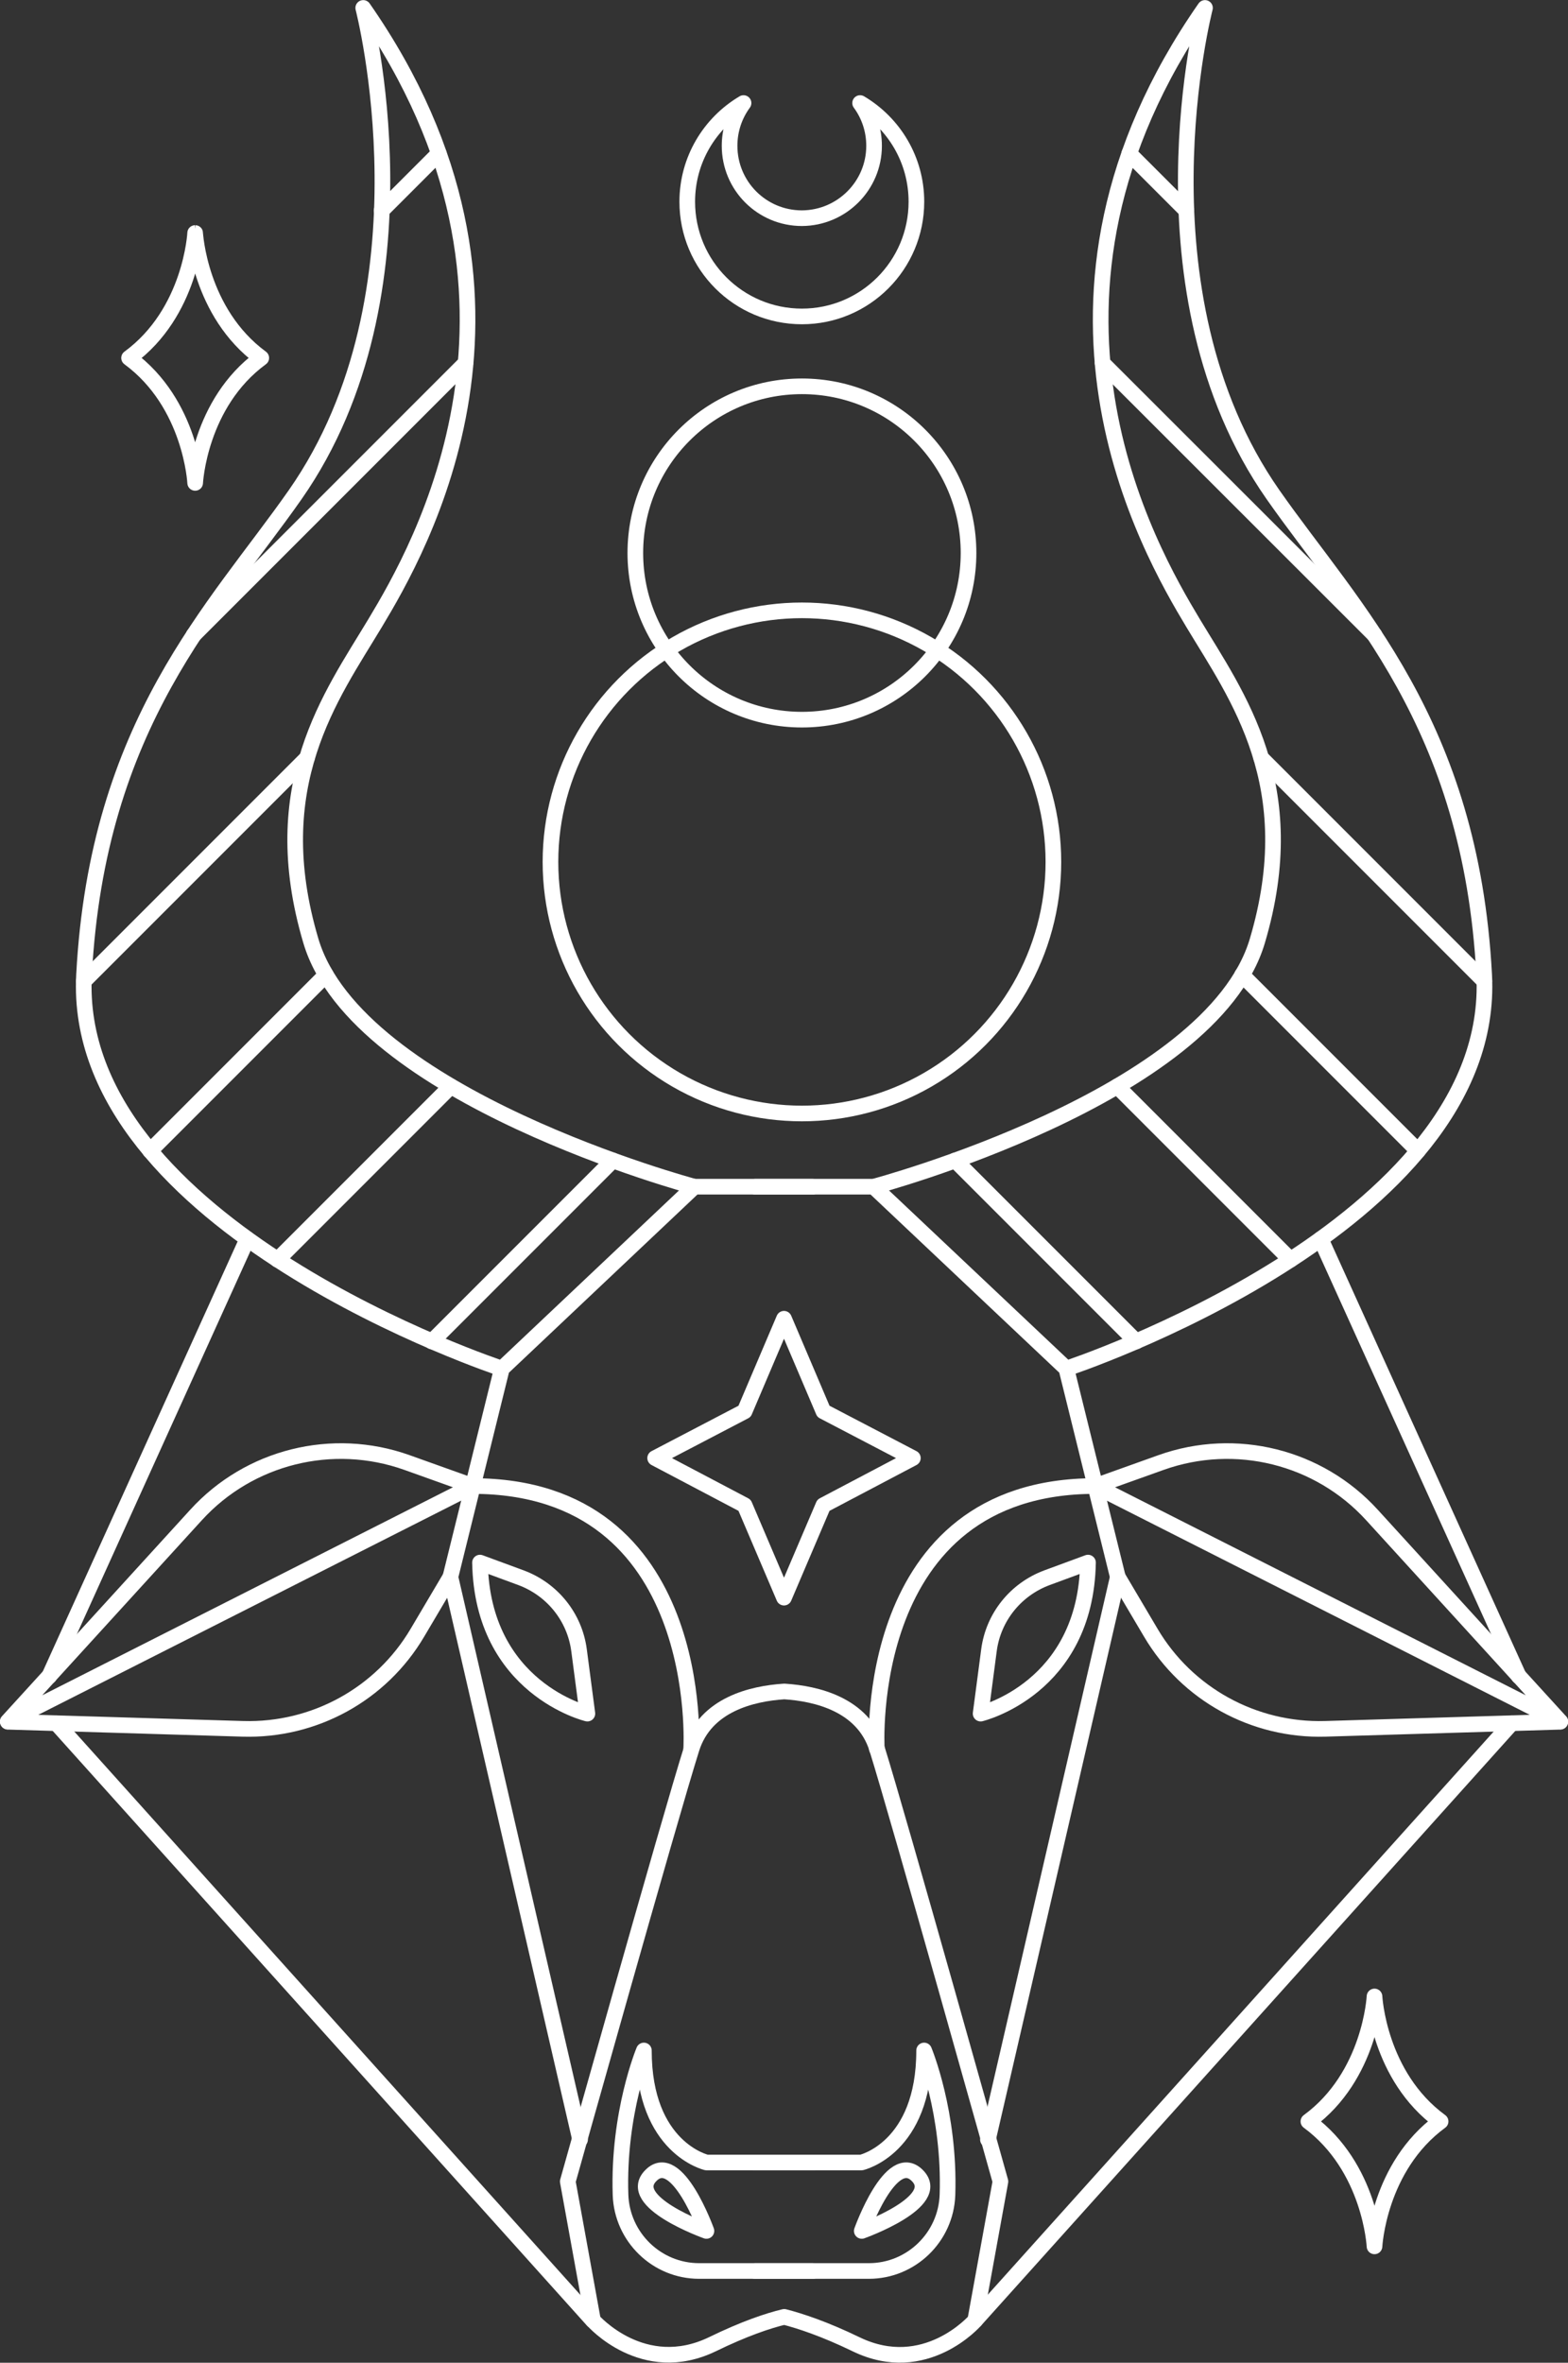 <?xml version="1.0" encoding="utf-8"?>
<!-- Generator: Adobe Illustrator 27.9.0, SVG Export Plug-In . SVG Version: 6.00 Build 0)  -->
<svg version="1.1" id="Lager_1" xmlns="http://www.w3.org/2000/svg" xmlns:xlink="http://www.w3.org/1999/xlink" x="0px" y="0px"
	 viewBox="0 0 75.2 113.27" style="enable-background:new 0 0 75.2 113.27;" xml:space="preserve">
<rect x="0" y="0" width="75.2" height="113.27" fill="#333333" stroke="none"/>
<style type="text/css">
	.st0{fill:none;stroke:#FFFFFF;stroke-width:0.75;stroke-linecap:round;stroke-linejoin:round;stroke-miterlimit:10;}
</style>
<g>
	<g>
		<polyline class="st0" points="38.99,56.89 33.3,56.89 24.07,65.61 21.6,75.6 27.82,102.57 		"/>
		<path class="st0" d="M38.99,103.67h-5.1c0,0-3.01-0.68-3.01-5.37c0,0-1.25,2.99-1.12,6.92c0.07,2.03,1.74,3.65,3.77,3.65h5.46"/>
		<path class="st0" d="M33.88,106.95c0,0-3.93-1.4-2.66-2.66C32.47,103.03,33.88,106.95,33.88,106.95z"/>
		<path class="st0" d="M21.6,75.6l-1.58,2.67c-1.74,2.95-4.95,4.71-8.37,4.61L0.38,82.54"/>
		<path class="st0" d="M22.67,71.24l-3.16-1.13c-3.57-1.27-7.56-0.28-10.11,2.52l-9.03,9.9L22.67,71.24
			c11.24,0,10.48,12.59,10.48,12.59"/>
		<path class="st0" d="M24.07,65.61c0,0-20.68-6.79-20.04-18.87s6.28-17.53,10.13-23.03c6.8-9.73,3.26-23.33,3.26-23.33
			c9.7,13.92,2.68,25.98,0.57,29.49s-5.3,7.77-3.08,15.24S33.3,56.89,33.3,56.89"/>
		<g>
			<line class="st0" x1="20.71" y1="64.31" x2="29.39" y2="55.63"/>
			<line class="st0" x1="13.31" y1="60.39" x2="21.62" y2="52.08"/>
			<line class="st0" x1="7.2" y1="55.17" x2="15.63" y2="46.74"/>
			<line class="st0" x1="4.02" y1="47.04" x2="14.72" y2="36.34"/>
			<line class="st0" x1="9.29" y1="30.44" x2="22.32" y2="17.41"/>
			<line class="st0" x1="18.3" y1="10.1" x2="21.04" y2="7.36"/>
		</g>
		<path class="st0" d="M28.17,82.15c0,0-5.04-1.2-5.15-7.24L25,75.64c1.49,0.56,2.56,1.88,2.77,3.47L28.17,82.15z"/>
		<line class="st0" x1="11.86" y1="59.4" x2="2.36" y2="80.36"/>
		<line class="st0" x1="2.7" y1="82.61" x2="28.43" y2="111.24"/>
		<polyline class="st0" points="36.21,56.89 41.9,56.89 51.14,65.61 53.61,75.6 47.38,102.57 		"/>
		<path class="st0" d="M47.98,104.58l-1.21,6.66c0,0-2.39,2.76-5.72,1.14c-1.51-0.73-2.66-1.11-3.44-1.31
			c-0.79,0.19-1.92,0.57-3.44,1.31c-3.33,1.61-5.73-1.14-5.73-1.14l-1.21-6.66c0,0,4.9-17.46,5.94-20.75
			c0.67-2.13,2.92-2.64,4.42-2.74h0.05c1.5,0.1,3.75,0.61,4.42,2.74C43.09,87.12,47.98,104.58,47.98,104.58z"/>
		<path class="st0" d="M36.21,103.67h5.1c0,0,3.01-0.68,3.01-5.37c0,0,1.25,2.99,1.12,6.92c-0.07,2.03-1.74,3.65-3.77,3.65h-5.46"/>
		<path class="st0" d="M41.33,106.95c0,0,3.93-1.4,2.66-2.66C42.73,103.03,41.33,106.95,41.33,106.95z"/>
		<path class="st0" d="M53.61,75.6l1.58,2.67c1.74,2.95,4.95,4.71,8.37,4.61l11.27-0.34"/>
		<path class="st0" d="M52.53,71.24l3.16-1.13c3.57-1.27,7.56-0.28,10.11,2.52l9.03,9.9L52.53,71.24
			c-11.24,0-10.48,12.59-10.48,12.59"/>
		<path class="st0" d="M51.14,65.61c0,0,20.68-6.79,20.04-18.87S64.9,29.21,61.05,23.71c-6.8-9.73-3.26-23.33-3.26-23.33
			c-9.7,13.92-2.68,25.98-0.57,29.49s5.3,7.77,3.08,15.24C58.08,52.59,41.9,56.89,41.9,56.89"/>
		<g>
			<line class="st0" x1="54.49" y1="64.31" x2="45.81" y2="55.63"/>
			<line class="st0" x1="61.89" y1="60.39" x2="53.58" y2="52.08"/>
			<line class="st0" x1="68" y1="55.17" x2="59.57" y2="46.74"/>
			<line class="st0" x1="71.19" y1="47.04" x2="60.49" y2="36.34"/>
			<line class="st0" x1="65.92" y1="30.44" x2="52.88" y2="17.41"/>
			<line class="st0" x1="56.9" y1="10.1" x2="54.16" y2="7.36"/>
		</g>
		<polygon class="st0" points="43.78,69.9 39.49,72.16 37.6,76.59 35.71,72.16 31.42,69.9 35.71,67.66 37.6,63.22 39.49,67.66 		"/>
		<path class="st0" d="M47.03,82.15c0,0,5.04-1.2,5.15-7.24l-1.98,0.73c-1.49,0.56-2.56,1.88-2.77,3.47L47.03,82.15z"/>
		<line class="st0" x1="63.34" y1="59.4" x2="72.84" y2="80.36"/>
		<line class="st0" x1="72.5" y1="82.61" x2="46.77" y2="111.24"/>
		<circle class="st0" cx="38.46" cy="41.32" r="12.06"/>
		<circle class="st0" cx="38.46" cy="26.51" r="7.99"/>
		<path class="st0" d="M41.92,6.99c0-0.77-0.25-1.48-0.67-2.05c1.62,0.96,2.7,2.72,2.7,4.73c0,3.04-2.46,5.5-5.49,5.5
			c-3.04,0-5.5-2.46-5.5-5.5c0-2.01,1.08-3.77,2.7-4.73c-0.42,0.57-0.67,1.28-0.67,2.05c0,1.92,1.55,3.47,3.47,3.47
			C40.37,10.45,41.92,8.9,41.92,6.99z"/>
		<path class="st0" d="M12.53,17.16c-2.98,2.18-3.17,5.99-3.17,5.99s-0.19-3.8-3.17-5.99c2.98-2.18,3.17-5.99,3.17-5.99
			S9.56,14.98,12.53,17.16z"/>
		<path class="st0" d="M69.09,101.7c-2.98,2.18-3.17,5.99-3.17,5.99s-0.19-3.8-3.17-5.99c2.98-2.18,3.17-5.99,3.17-5.99
			S66.11,99.52,69.09,101.7z"/>
	</g>
</g>
</svg>
